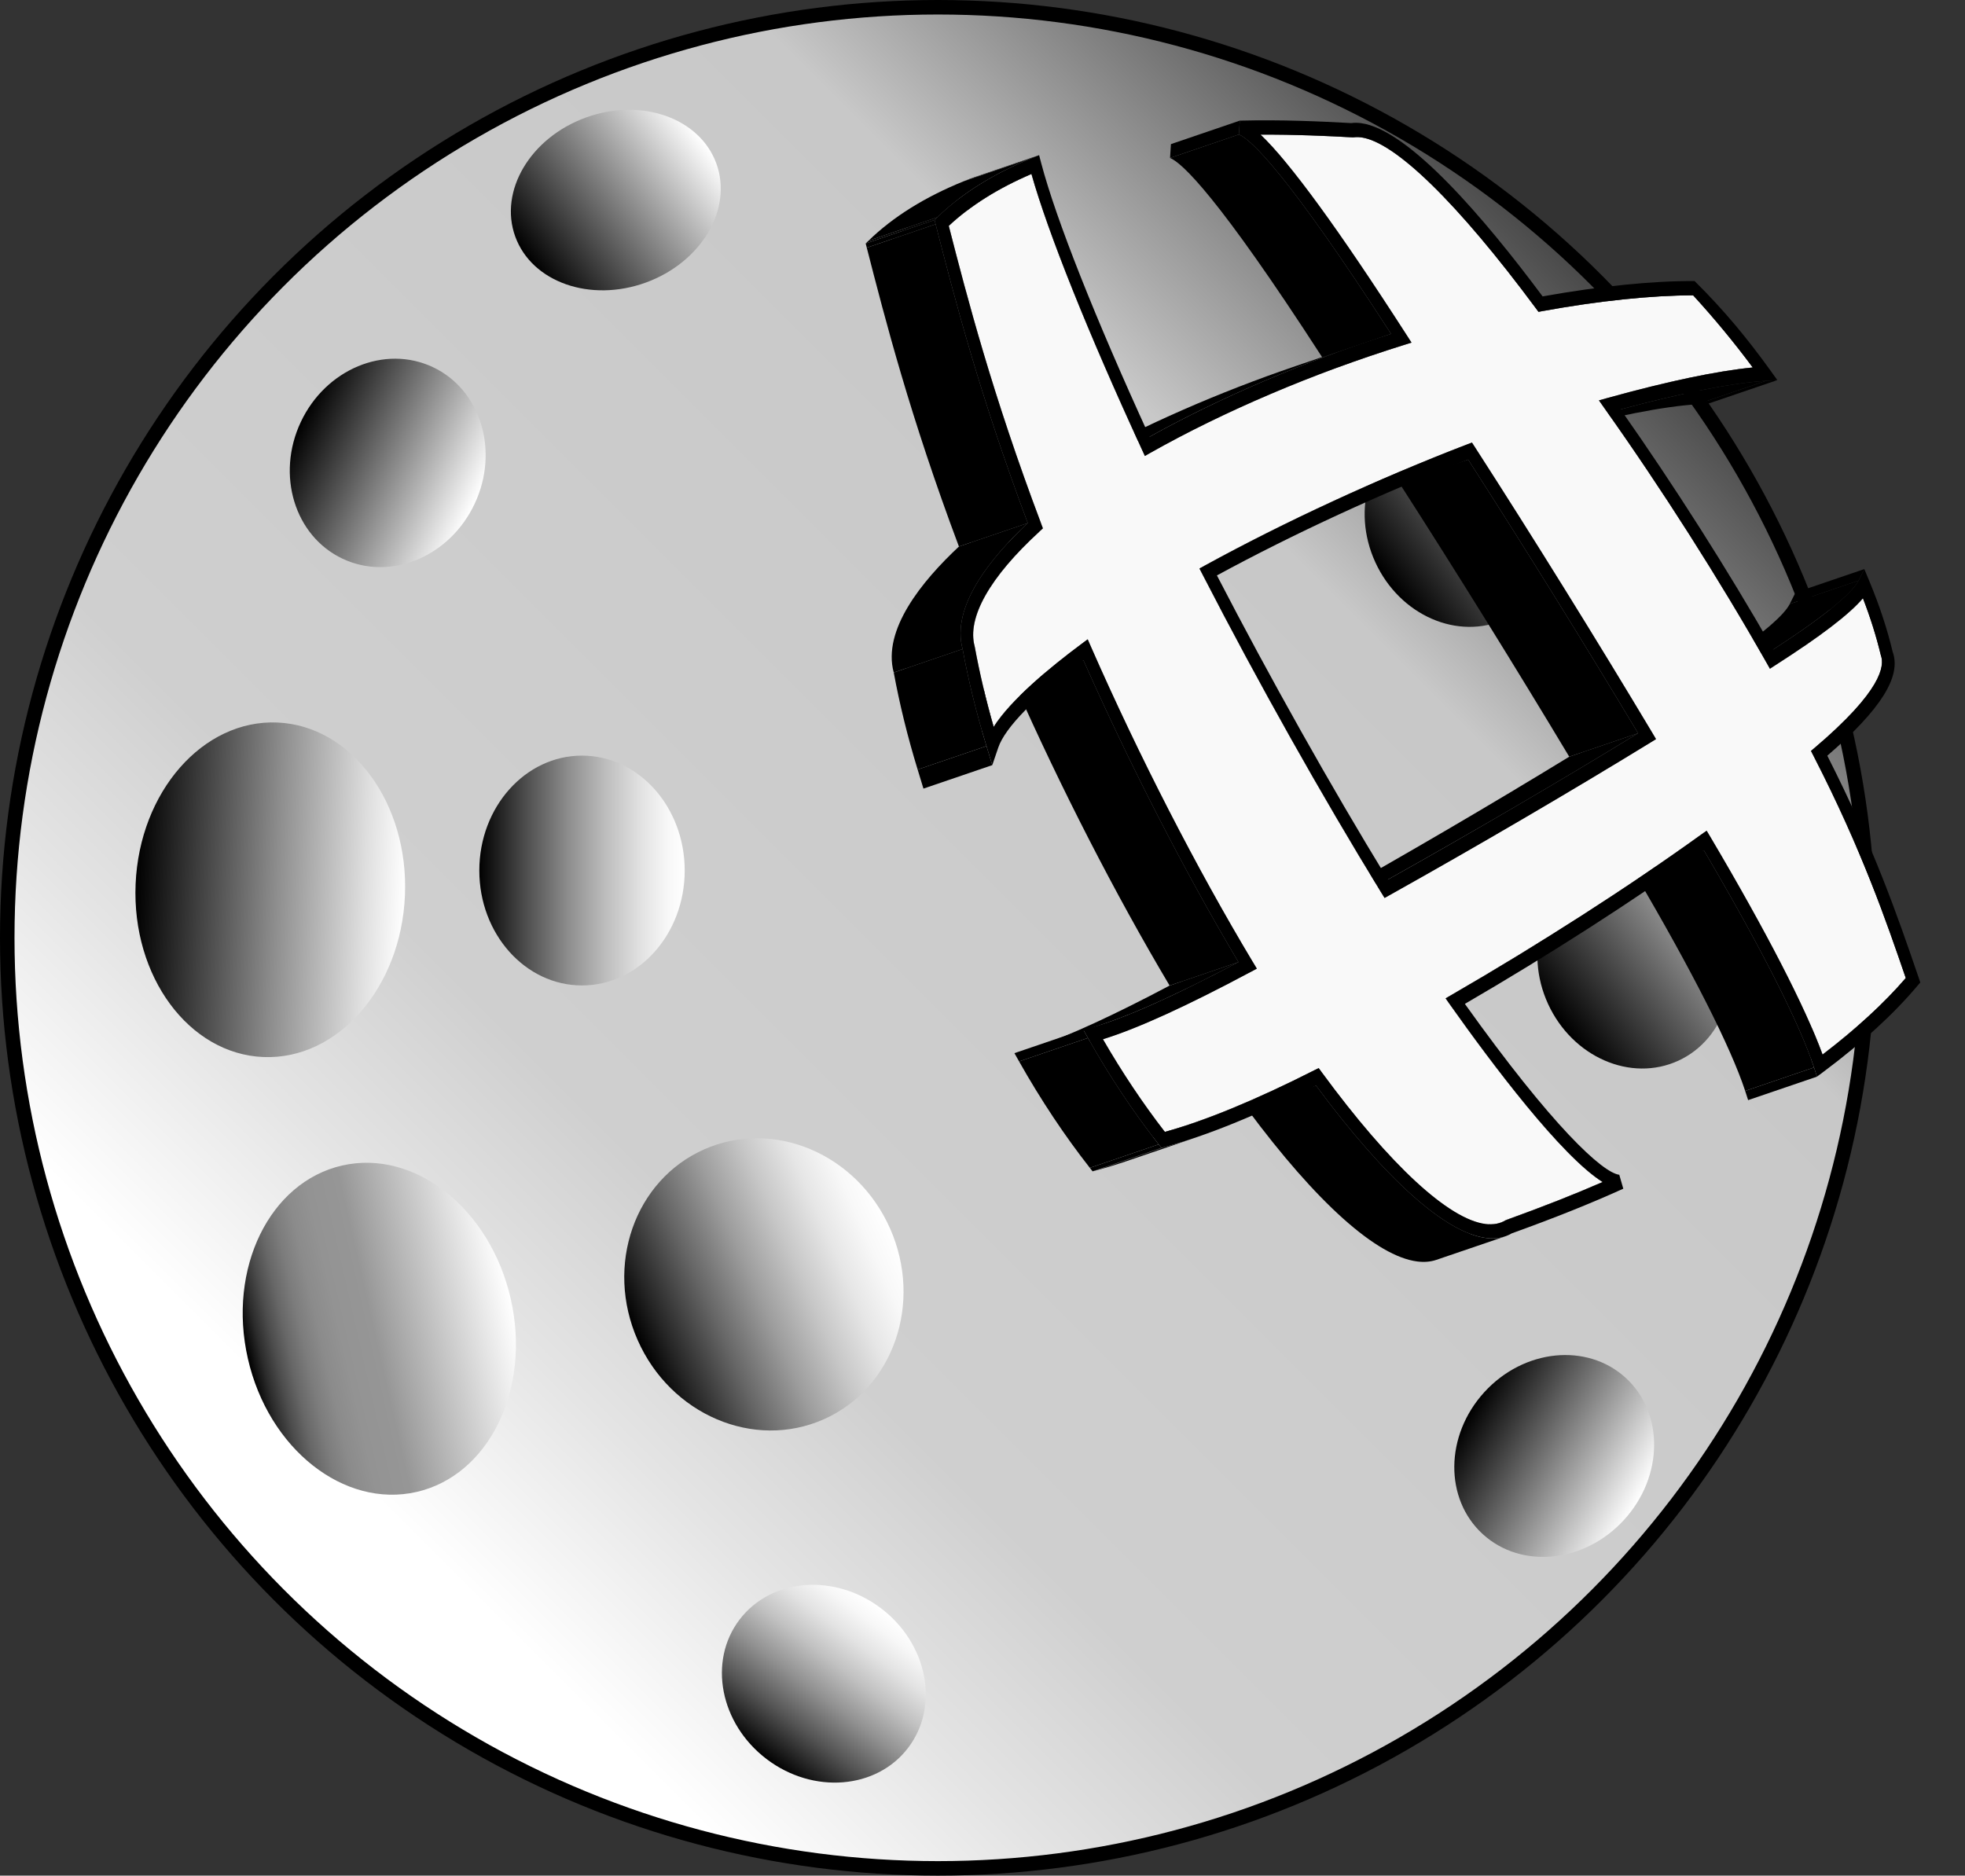 <?xml version="1.0" encoding="utf-8"?>
<!-- Generator: Adobe Illustrator 12.0.0, SVG Export Plug-In . SVG Version: 6.00 Build 51448)  -->
<!DOCTYPE svg PUBLIC "-//W3C//DTD SVG 1.1//EN" "http://www.w3.org/Graphics/SVG/1.1/DTD/svg11.dtd">
<svg  version="1.1" id="Layer_1" xmlns="http://www.w3.org/2000/svg" xmlns:xlink="http://www.w3.org/1999/xlink" width="270.936" height="258.637"
	 viewBox="0 0 270.936 258.637" overflow="visible" enable-background="new 0 0 270.936 258.637" xml:space="preserve">
<rect x="0" y="0" width="270.936" height="258.637" fill="#333333" stroke="none"/>
<linearGradient id="XMLID_116_" gradientUnits="userSpaceOnUse" x1="38.584" y1="220.054" x2="220.054" y2="38.584">
	<stop  offset="0.073" style="stop-color:#FFFFFF"/>
	<stop  offset="0.191" style="stop-color:#E4E4E4"/>
	<stop  offset="0.302" style="stop-color:#CFCFCF"/>
	<stop  offset="0.78" style="stop-color:#C8C8C8"/>
	<stop  offset="1" style="stop-color:#484848"/>
	<stop  offset="1" style="stop-color:#D1D1D1"/>
</linearGradient>
<circle fill="url(#XMLID_116_)" stroke="#000000" stroke-width="2" cx="129.319" cy="129.319" r="128.319"/>
<linearGradient id="XMLID_117_" gradientUnits="userSpaceOnUse" x1="83.704" y1="178.8" x2="121.756" y2="178.8" gradientTransform="matrix(0.915 -0.404 0.404 0.915 -60.875 55.044)">
	<stop  offset="0" style="stop-color:#000000"/>
	<stop  offset="0.098" style="stop-color:#252525"/>
	<stop  offset="0.287" style="stop-color:#666666"/>
	<stop  offset="0.468" style="stop-color:#9D9D9D"/>
	<stop  offset="0.634" style="stop-color:#C7C7C7"/>
	<stop  offset="0.783" style="stop-color:#E6E6E6"/>
	<stop  offset="0.91" style="stop-color:#F8F8F8"/>
	<stop  offset="1" style="stop-color:#FFFFFF"/>
</linearGradient>
<path fill="url(#XMLID_117_)" d="M122.732,169.421c4.541,10.283,0.43,22.061-9.183,26.306c-9.612,4.244-21.086-0.651-25.627-10.935
	c-4.542-10.283-0.43-22.061,9.183-26.305C106.718,154.242,118.191,159.137,122.732,169.421z"/>
<linearGradient id="XMLID_118_" gradientUnits="userSpaceOnUse" x1="33.717" y1="183.225" x2="70.884" y2="183.225" gradientTransform="matrix(0.975 -0.222 0.222 0.975 -39.365 16.18)">
	<stop  offset="0" style="stop-color:#000000"/>
	<stop  offset="0.005" style="stop-color:#040404"/>
	<stop  offset="0.051" style="stop-color:#2B2B2B"/>
	<stop  offset="0.102" style="stop-color:#4C4C4C"/>
	<stop  offset="0.155" style="stop-color:#676767"/>
	<stop  offset="0.214" style="stop-color:#7C7C7C"/>
	<stop  offset="0.279" style="stop-color:#8B8B8B"/>
	<stop  offset="0.356" style="stop-color:#939393"/>
	<stop  offset="0.478" style="stop-color:#969696"/>
	<stop  offset="1" style="stop-color:#FFFFFF"/>
</linearGradient>
<path fill="url(#XMLID_118_)" d="M70.42,179.1c2.83,12.432-2.989,24.356-12.997,26.634c-10.007,2.278-20.414-5.953-23.244-18.384
	c-2.83-12.43,2.989-24.354,12.997-26.632C57.184,158.44,67.591,166.67,70.42,179.1z"/>
<linearGradient id="XMLID_119_" gradientUnits="userSpaceOnUse" x1="84.206" y1="233.405" x2="110.303" y2="233.405" gradientTransform="matrix(0.605 -0.796 0.796 0.605 -131.102 168.455)">
	<stop  offset="0" style="stop-color:#000000"/>
	<stop  offset="0.032" style="stop-color:#0B0B0B"/>
	<stop  offset="0.243" style="stop-color:#545454"/>
	<stop  offset="0.443" style="stop-color:#919191"/>
	<stop  offset="0.624" style="stop-color:#C1C1C1"/>
	<stop  offset="0.783" style="stop-color:#E3E3E3"/>
	<stop  offset="0.913" style="stop-color:#F7F7F7"/>
	<stop  offset="1" style="stop-color:#FFFFFF"/>
</linearGradient>
<path fill="url(#XMLID_119_)" d="M121.485,221.782c6.421,4.877,8.094,13.484,3.736,19.224c-4.359,5.738-13.099,6.436-19.521,1.56
	c-6.422-4.878-8.095-13.483-3.736-19.223C106.323,217.604,115.063,216.905,121.485,221.782z"/>
<linearGradient id="XMLID_120_" gradientUnits="userSpaceOnUse" x1="85.318" y1="59.963" x2="111.417" y2="59.963" gradientTransform="matrix(-0.919 -0.431 0.425 -0.905 118.341 160.555)">
	<stop  offset="0" style="stop-color:#FFFFFF"/>
	<stop  offset="1" style="stop-color:#000000"/>
</linearGradient>
<path fill="url(#XMLID_120_)" d="M41.469,58.201c3.429-7.298,11.577-10.694,18.198-7.585c6.621,3.11,9.208,11.549,5.78,18.848
	c-3.429,7.299-11.575,10.695-18.196,7.586C40.63,73.938,38.042,65.5,41.469,58.201z"/>
<linearGradient id="XMLID_121_" gradientUnits="userSpaceOnUse" x1="31.622" y1="117.489" x2="68.79" y2="117.489" gradientTransform="matrix(0.999 0.042 -0.042 0.999 -7.952 3.197)">
	<stop  offset="0" style="stop-color:#000000"/>
	<stop  offset="0.048" style="stop-color:#0D0D0D"/>
	<stop  offset="0.525" style="stop-color:#8E8E8E"/>
	<stop  offset="0.852" style="stop-color:#DFDFDF"/>
	<stop  offset="1" style="stop-color:#FFFFFF"/>
</linearGradient>
<path fill="url(#XMLID_121_)" d="M55.833,123.476c-0.537,12.738-9.284,22.715-19.539,22.282
	c-10.254-0.432-18.132-11.109-17.596-23.846c0.537-12.736,9.285-22.713,19.54-22.281C48.491,100.063,56.369,110.739,55.833,123.476z
	"/>
<linearGradient id="XMLID_122_" gradientUnits="userSpaceOnUse" x1="173.919" y1="221.172" x2="200.179" y2="221.172" gradientTransform="matrix(-0.868 -0.497 0.497 -0.868 266.812 485.614)">
	<stop  offset="0" style="stop-color:#FFFFFF"/>
	<stop  offset="1" style="stop-color:#000000"/>
</linearGradient>
<path fill="url(#XMLID_122_)" d="M204.654,191.977c5.433-5.957,14.154-6.852,19.479-1.997c5.326,4.855,5.237,13.622-0.195,19.582
	c-5.434,5.958-14.156,6.854-19.481,1.997C199.132,206.703,199.22,197.937,204.654,191.977z"/>
<linearGradient id="XMLID_123_" gradientUnits="userSpaceOnUse" x1="364.303" y1="307.897" x2="390.563" y2="307.897" gradientTransform="matrix(-0.975 0.547 -0.508 -0.676 609.335 29.309)">
	<stop  offset="0" style="stop-color:#FFFFFF"/>
	<stop  offset="1" style="stop-color:#000000"/>
</linearGradient>
<path fill="url(#XMLID_123_)" d="M71.047,32.63c-2.285-6.281,2.067-13.633,9.722-16.418c7.655-2.786,15.713,0.05,18.001,6.332
	c2.285,6.283-2.067,13.634-9.723,16.419C81.392,41.749,73.333,38.913,71.047,32.63z"/>
<linearGradient id="XMLID_124_" gradientUnits="userSpaceOnUse" x1="66.088" y1="120.04" x2="94.407" y2="120.04">
	<stop  offset="0" style="stop-color:#000000"/>
	<stop  offset="0.004" style="stop-color:#020202"/>
	<stop  offset="0.225" style="stop-color:#4D4D4D"/>
	<stop  offset="0.432" style="stop-color:#8D8D8D"/>
	<stop  offset="0.619" style="stop-color:#BEBEBE"/>
	<stop  offset="0.782" style="stop-color:#E1E1E1"/>
	<stop  offset="0.914" style="stop-color:#F7F7F7"/>
	<stop  offset="1" style="stop-color:#FFFFFF"/>
</linearGradient>
<ellipse fill="url(#XMLID_124_)" cx="80.248" cy="120.041" rx="14.159" ry="15.845"/>
<linearGradient id="XMLID_125_" gradientUnits="userSpaceOnUse" x1="262.439" y1="131.421" x2="288.699" y2="131.421" gradientTransform="matrix(0.796 -0.606 0.606 0.796 -97.401 134.373)">
	<stop  offset="0.006" style="stop-color:#000000"/>
	<stop  offset="0.899" style="stop-color:#A2A2A2"/>
	<stop  offset="1" style="stop-color:#FFFFFF"/>
</linearGradient>
<path fill="url(#XMLID_125_)" d="M213.352,66.646c3.365,7.328,0.787,15.707-5.76,18.717c-6.549,3.009-14.586-0.493-17.955-7.819
	c-3.366-7.328-0.788-15.707,5.761-18.717C201.947,55.818,209.984,59.319,213.352,66.646z"/>
<linearGradient id="XMLID_126_" gradientUnits="userSpaceOnUse" x1="244.469" y1="194.292" x2="270.729" y2="194.292" gradientTransform="matrix(0.796 -0.606 0.606 0.796 -97.401 134.373)">
	<stop  offset="0.006" style="stop-color:#000000"/>
	<stop  offset="0.899" style="stop-color:#A2A2A2"/>
	<stop  offset="1" style="stop-color:#FFFFFF"/>
</linearGradient>
<path fill="url(#XMLID_126_)" d="M237.167,127.549c3.365,7.328,0.787,15.707-5.76,18.717c-6.549,3.008-14.586-0.494-17.955-7.82
	c-3.366-7.328-0.788-15.707,5.761-18.717C225.761,116.721,233.798,120.222,237.167,127.549z"/>
<g>
	<g>
		<g enable-background="new    ">
			<g>
				<polygon points="256.263,80.057 246.769,83.293 247.566,81.709 257.059,78.472 				"/>
			</g>
			<g enable-background="new    ">
				<defs>
					<path id="XMLID_14_" enable-background="new    " d="M259.357,90.429l-9.494,3.237c-0.654-2.694-1.476-5.302-2.495-7.938
						l9.494-3.237C257.881,85.127,258.703,87.735,259.357,90.429z"/>
				</defs>
				<clipPath id="XMLID_127_">
					<use xlink:href="#XMLID_14_" />
				</clipPath>
				<g clip-path="url(#XMLID_127_)" enable-background="new    ">
					<path d="M259.357,90.429l-9.494,3.237c-0.654-2.694-1.476-5.302-2.495-7.938l9.494-3.237
						C257.881,85.127,258.703,87.735,259.357,90.429"/>
				</g>
			</g>
			<g>
				<polygon points="245.064,52.412 235.571,55.649 234,55.75 243.494,52.513 				"/>
			</g>
			<g enable-background="new    ">
				<defs>
					<path id="XMLID_16_" enable-background="new    " d="M241.668,50.673l-9.493,3.237c-2.563-3.45-5.323-6.792-8.218-9.948
						l9.493-3.237C236.346,43.881,239.106,47.222,241.668,50.673z"/>
				</defs>
				<clipPath id="XMLID_128_">
					<use xlink:href="#XMLID_16_" />
				</clipPath>
				<g clip-path="url(#XMLID_128_)" enable-background="new    ">
					<path d="M241.668,50.673l-9.493,3.237c-2.563-3.45-5.323-6.792-8.218-9.948l9.493-3.237
						C236.346,43.881,239.106,47.222,241.668,50.673"/>
				</g>
			</g>
			<g enable-background="new    ">
				<defs>
					<path id="XMLID_18_" enable-background="new    " d="M250.266,103.072l-9.493,3.237c9.166-7.789,9.631-11.26,9.09-12.643
						l9.494-3.237C259.897,91.813,259.432,95.284,250.266,103.072z"/>
				</defs>
				<clipPath id="XMLID_129_">
					<use xlink:href="#XMLID_18_" />
				</clipPath>
				<g clip-path="url(#XMLID_129_)" enable-background="new    ">
					<path d="M250.266,103.072l-9.493,3.237c9.166-7.789,9.631-11.26,9.09-12.643l9.494-3.237
						C259.897,91.813,259.432,95.284,250.266,103.072"/>
				</g>
			</g>
			<g enable-background="new    ">
				<defs>
					<path id="XMLID_20_" enable-background="new    " d="M262.771,134.866l-9.494,3.237c-2.689-7.84-6.032-17.599-12.681-30.554
						l9.494-3.237C256.739,117.267,260.081,127.025,262.771,134.866z"/>
				</defs>
				<clipPath id="XMLID_130_">
					<use xlink:href="#XMLID_20_" />
				</clipPath>
				<g clip-path="url(#XMLID_130_)" enable-background="new    ">
					<path d="M262.771,134.866l-9.494,3.237c-2.689-7.84-6.032-17.599-12.681-30.554l9.494-3.237
						C256.739,117.267,260.081,127.025,262.771,134.866"/>
				</g>
			</g>
			<g>
				<polygon points="249.7,103.547 240.207,106.784 240.773,106.309 250.266,103.072 				"/>
			</g>
			<g>
				<polygon points="250.09,104.311 240.596,107.548 240.207,106.784 249.7,103.547 				"/>
			</g>
			<g enable-background="new    ">
				<defs>
					<path id="XMLID_22_" enable-background="new    " d="M247.368,85.729c0.143-0.097,0.381-0.13,0.545-0.186
						c0.579-0.198,1.159-0.396,1.739-0.593c0.82-0.28,1.642-0.56,2.462-0.839c0.373-0.127,0.87-0.297,1.242-0.424
						c0.185-0.063,0.431-0.146,0.614-0.209c0.964-0.329,1.928-0.657,2.892-0.986c-1.856,2.2-5.847,5.251-12.115,9.265
						c-1.015,0.346-2.028,0.691-3.043,1.038c-1.781,0.607-3.562,1.214-5.342,1.821l-1.109,0.378
						C241.522,90.98,245.511,87.929,247.368,85.729z"/>
				</defs>
				<clipPath id="XMLID_131_">
					<use xlink:href="#XMLID_22_" />
				</clipPath>
				<g clip-path="url(#XMLID_131_)" enable-background="new    ">
					<path fill="#858585" d="M244.747,91.757l-9.494,3.237c6.27-4.013,10.259-7.065,12.115-9.265l9.494-3.237
						C255.005,84.691,251.015,87.743,244.747,91.757"/>
				</g>
			</g>
			<g enable-background="new    ">
				<defs>
					<path id="XMLID_24_" enable-background="new    " d="M244.5,89.554l-9.493,3.237c8.529-5.519,11.111-8.206,11.763-9.498
						l9.494-3.237C255.611,81.349,253.03,84.036,244.5,89.554z"/>
				</defs>
				<clipPath id="XMLID_132_">
					<use xlink:href="#XMLID_24_" />
				</clipPath>
				<g clip-path="url(#XMLID_132_)" enable-background="new    ">
					<path d="M244.5,89.554l-9.493,3.237c8.529-5.519,11.111-8.206,11.763-9.498l9.494-3.237
						C255.611,81.349,253.03,84.036,244.5,89.554"/>
				</g>
			</g>
			<g>
				<polygon fill="#878787" points="244.04,92.215 234.546,95.452 235.252,94.994 244.747,91.757 				"/>
			</g>
			<g>
				<polygon points="244.04,92.215 234.546,95.452 234.063,94.596 243.556,91.359 				"/>
			</g>
			<g enable-background="new    ">
				<defs>
					<path id="XMLID_26_" enable-background="new    " d="M243.494,52.513L234,55.75c-4.577,0.28-11.661,1.673-20.043,3.942
						l9.494-3.237C231.833,54.187,238.917,52.793,243.494,52.513z"/>
				</defs>
				<clipPath id="XMLID_133_">
					<use xlink:href="#XMLID_26_" />
				</clipPath>
				<g clip-path="url(#XMLID_133_)" enable-background="new    ">
					<path d="M243.494,52.513L234,55.75c-4.577,0.28-11.661,1.673-20.043,3.942l9.494-3.237
						C231.833,54.187,238.917,52.793,243.494,52.513"/>
				</g>
			</g>
			<g enable-background="new    ">
				<defs>
					<path id="XMLID_28_" enable-background="new    " d="M232.175,53.91c-4.916,0.481-11.77,1.918-19.992,4.197l9.493-3.237
						c8.223-2.279,15.077-3.716,19.992-4.197c-0.761,0.259-1.522,0.519-2.284,0.779c-0.613,0.209-1.227,0.418-1.84,0.627
						c-0.374,0.127-0.872,0.297-1.245,0.425c-0.186,0.063-0.434,0.148-0.62,0.211c-0.604,0.206-1.21,0.413-1.814,0.619
						c-0.174,0.06-0.406,0.139-0.581,0.198C232.952,53.645,232.519,53.835,232.175,53.91z"/>
				</defs>
				<clipPath id="XMLID_134_">
					<use xlink:href="#XMLID_28_" />
				</clipPath>
				<g clip-path="url(#XMLID_134_)" enable-background="new    ">
					<path fill="#858585" d="M241.668,50.673l-9.493,3.237c-4.916,0.481-11.77,1.918-19.992,4.197l9.493-3.237
						C229.899,52.591,236.753,51.154,241.668,50.673"/>
				</g>
			</g>
			<g enable-background="new    ">
				<defs>
					<path id="XMLID_30_" enable-background="new    " d="M243.556,91.359l-9.493,3.237c-6.532-11.522-14.437-23.934-22.255-34.957
						l9.494-3.237C229.12,67.426,237.024,79.836,243.556,91.359z"/>
				</defs>
				<clipPath id="XMLID_135_">
					<use xlink:href="#XMLID_30_" />
				</clipPath>
				<g clip-path="url(#XMLID_135_)" enable-background="new    ">
					<path d="M243.556,91.359l-9.493,3.237c-6.532-11.522-14.437-23.934-22.255-34.957l9.494-3.237
						C229.12,67.426,237.024,79.836,243.556,91.359"/>
				</g>
			</g>
			<g enable-background="new    ">
				<defs>
					<path id="XMLID_32_" enable-background="new    " d="M251.296,145.417l-9.493,3.237c4.636-3.538,8.49-7.082,11.474-10.552
						l9.494-3.237C259.787,138.335,255.932,141.879,251.296,145.417z"/>
				</defs>
				<clipPath id="XMLID_136_">
					<use xlink:href="#XMLID_32_" />
				</clipPath>
				<g clip-path="url(#XMLID_136_)" enable-background="new    ">
					<path d="M251.296,145.417l-9.493,3.237c4.636-3.538,8.49-7.082,11.474-10.552l9.494-3.237
						C259.787,138.335,255.932,141.879,251.296,145.417"/>
				</g>
			</g>
			<g>
				<polygon fill="#808080" points="221.676,54.87 212.183,58.107 210.97,58.448 220.463,55.21 				"/>
			</g>
			<g>
				<polygon points="221.302,56.403 211.808,59.64 210.97,58.448 220.463,55.21 				"/>
			</g>
			<g>
				<polygon points="250.527,148.464 241.033,151.701 240.625,150.432 250.119,147.195 				"/>
			</g>
			<g enable-background="new    ">
				<defs>
					<path id="XMLID_34_" enable-background="new    " d="M233.451,40.725l-9.493,3.237c-5.792,0.006-12.982,0.753-20.823,2.181
						l9.494-3.237C220.469,41.479,227.659,40.731,233.451,40.725z"/>
				</defs>
				<clipPath id="XMLID_137_">
					<use xlink:href="#XMLID_34_" />
				</clipPath>
				<g clip-path="url(#XMLID_137_)" enable-background="new    ">
					<path d="M233.451,40.725l-9.493,3.237c-5.792,0.006-12.982,0.753-20.823,2.181l9.494-3.237
						C220.469,41.479,227.659,40.731,233.451,40.725"/>
				</g>
			</g>
			<g>
				<polygon points="212.628,42.906 203.134,46.143 202.634,46.238 212.127,43.001 				"/>
			</g>
			<g>
				<polygon points="212.127,43.001 202.634,46.238 202.28,45.761 211.774,42.524 				"/>
			</g>
			<g enable-background="new    ">
				<defs>
					<path id="XMLID_36_" enable-background="new    " d="M226.338,118.646c4.865-1.655,4.865-1.655,9.494-3.237
						c7.668,12.965,13.108,23.526,15.464,30.009l-9.493,3.237C239.447,142.172,234.006,131.61,226.338,118.646z"/>
				</defs>
				<clipPath id="XMLID_138_">
					<use xlink:href="#XMLID_36_" />
				</clipPath>
				<g clip-path="url(#XMLID_138_)" enable-background="new    ">
					<path fill="#858585" d="M251.296,145.417l-9.493,3.237c-2.356-6.482-7.797-17.044-15.465-30.009l9.494-3.237
						C243.5,128.374,248.941,138.935,251.296,145.417"/>
				</g>
			</g>
			<g>
				<polygon fill="#848484" points="235.833,115.409 226.338,118.646 225.825,117.786 235.319,114.549 				"/>
			</g>
			<g>
				<polygon points="234.61,115.051 225.117,118.288 225.825,117.786 235.319,114.549 				"/>
			</g>
			<g enable-background="new    ">
				<defs>
					<path id="XMLID_38_" enable-background="new    " d="M250.119,147.195l-9.493,3.237c-1.979-6.03-7.359-16.643-15.186-29.937
						l9.494-3.237C242.76,130.552,248.14,141.165,250.119,147.195z"/>
				</defs>
				<clipPath id="XMLID_139_">
					<use xlink:href="#XMLID_38_" />
				</clipPath>
				<g clip-path="url(#XMLID_139_)" enable-background="new    ">
					<path d="M250.119,147.195l-9.493,3.237c-1.979-6.03-7.359-16.643-15.186-29.937l9.494-3.237
						C242.76,130.552,248.14,141.165,250.119,147.195"/>
				</g>
			</g>
			<g>
				<polygon fill="#848484" points="228.336,101.92 218.843,105.157 218.306,104.25 227.799,101.013 				"/>
			</g>
			<g>
				<polygon fill="#868686" points="227.567,102.396 218.074,105.633 218.843,105.157 228.336,101.92 				"/>
			</g>
			<g enable-background="new    ">
				<defs>
					<path id="XMLID_40_" enable-background="new    " d="M227.799,101.013l-9.493,3.237c-7.574-12.661-16.243-26.642-24.426-39.344
						l9.493-3.237C211.556,74.372,220.226,88.353,227.799,101.013z"/>
				</defs>
				<clipPath id="XMLID_140_">
					<use xlink:href="#XMLID_40_" />
				</clipPath>
				<g clip-path="url(#XMLID_140_)" enable-background="new    ">
					<path fill="#858585" d="M227.799,101.013l-9.493,3.237c-7.574-12.661-16.243-26.642-24.426-39.344l9.493-3.237
						C211.556,74.372,220.226,88.353,227.799,101.013"/>
				</g>
			</g>
			<g>
				<polygon fill="#838383" points="203.374,61.669 193.88,64.906 193.465,64.263 202.958,61.026 				"/>
			</g>
			<g>
				<polygon points="202.347,61.257 192.854,64.495 193.465,64.263 202.958,61.026 				"/>
			</g>
			<g enable-background="new    ">
				<defs>
					<path id="XMLID_42_" enable-background="new    " d="M225.861,101.109l-9.493,3.237c-7.308-12.193-15.58-25.52-23.431-37.735
						l9.493-3.237C210.281,75.59,218.554,88.917,225.861,101.109z"/>
				</defs>
				<clipPath id="XMLID_141_">
					<use xlink:href="#XMLID_42_" />
				</clipPath>
				<g clip-path="url(#XMLID_141_)" enable-background="new    ">
					<path d="M225.861,101.109l-9.493,3.237c-7.308-12.193-15.58-25.52-23.431-37.735l9.493-3.237
						C210.281,75.59,218.554,88.917,225.861,101.109"/>
				</g>
			</g>
			<g enable-background="new    ">
				<defs>
					<path id="XMLID_44_" enable-background="new    " d="M211.774,42.524l-9.494,3.237c-10.775-14.542-19.445-22.995-24.127-23.587
						c-0.359-0.045-0.695-0.044-1.007,0.003l9.493-3.237c0.312-0.048,0.648-0.049,1.008-0.003
						C192.329,19.529,200.998,27.982,211.774,42.524z"/>
				</defs>
				<clipPath id="XMLID_142_">
					<use xlink:href="#XMLID_44_" />
				</clipPath>
				<g clip-path="url(#XMLID_142_)" enable-background="new    ">
					<path d="M211.774,42.524l-9.494,3.237c-10.775-14.542-19.445-22.995-24.127-23.587c-0.359-0.045-0.695-0.044-1.007,0.003
						l9.493-3.237c0.312-0.048,0.648-0.049,1.008-0.003C192.329,19.529,200.998,27.982,211.774,42.524"/>
				</g>
			</g>
			<g>
				<polygon fill="#838383" points="194.624,47.246 185.129,50.483 184.399,49.349 193.893,46.112 				"/>
			</g>
			<g>
				<polygon points="194.624,47.246 185.129,50.482 184.025,50.828 193.519,47.591 				"/>
			</g>
			<g enable-background="new    ">
				<defs>
					<path id="XMLID_46_" enable-background="new    " d="M179.218,52.396c3.165-1.079,6.329-2.158,9.494-3.237
						c1.599-0.545,3.202-1.069,4.807-1.568l-9.494,3.237C182.421,51.328,180.818,51.851,179.218,52.396z"/>
				</defs>
				<clipPath id="XMLID_143_">
					<use xlink:href="#XMLID_46_" />
				</clipPath>
				<g clip-path="url(#XMLID_143_)" enable-background="new    ">
					<path d="M193.519,47.591l-9.494,3.237c-1.604,0.5-3.207,1.023-4.807,1.568l9.494-3.237
						C190.311,48.614,191.915,48.09,193.519,47.591"/>
				</g>
			</g>
			<g enable-background="new    ">
				<defs>
					<path id="XMLID_48_" enable-background="new    " d="M186.639,18.94l-9.493,3.237c-3.626-0.194-8.061-0.403-12.836-0.375
						l9.493-3.237C178.579,18.537,183.014,18.746,186.639,18.94z"/>
				</defs>
				<clipPath id="XMLID_144_">
					<use xlink:href="#XMLID_48_" />
				</clipPath>
				<g clip-path="url(#XMLID_144_)" enable-background="new    ">
					<path d="M186.639,18.94l-9.493,3.237c-3.626-0.194-8.061-0.403-12.836-0.375l9.493-3.237
						C178.579,18.537,183.014,18.746,186.639,18.94"/>
				</g>
			</g>
			<g enable-background="new    ">
				<defs>
					<path id="XMLID_50_" enable-background="new    " d="M164.31,21.801c3.165-1.078,6.329-2.157,9.493-3.237
						c4.039,3.838,10.771,13.07,20.09,27.548c-2.795,0.953-5.591,1.904-8.385,2.859l-1.109,0.378
						C175.081,34.871,168.349,25.639,164.31,21.801z"/>
				</defs>
				<clipPath id="XMLID_145_">
					<use xlink:href="#XMLID_50_" />
				</clipPath>
				<g clip-path="url(#XMLID_145_)" enable-background="new    ">
					<path fill="#858585" d="M193.893,46.112l-9.494,3.237c-9.318-14.478-16.05-23.71-20.089-27.548l9.493-3.237
						C177.842,22.402,184.575,31.634,193.893,46.112"/>
				</g>
			</g>
			<g enable-background="new    ">
				<defs>
					<path id="XMLID_52_" enable-background="new    " d="M191.802,46.035l-9.494,3.237c-14.417-22.299-19.329-26.805-20.98-27.491
						l9.494-3.237C172.473,19.23,177.385,23.736,191.802,46.035z"/>
				</defs>
				<clipPath id="XMLID_146_">
					<use xlink:href="#XMLID_52_" />
				</clipPath>
				<g clip-path="url(#XMLID_146_)" enable-background="new    ">
					<path d="M191.802,46.035l-9.494,3.237c-14.417-22.299-19.329-26.805-20.98-27.491l9.494-3.237
						C172.473,19.23,177.385,23.736,191.802,46.035"/>
				</g>
			</g>
			<g>
				<polygon points="170.822,18.544 161.328,21.781 161.45,19.873 170.943,16.635 				"/>
			</g>
			<g enable-background="new    ">
				<defs>
					<path id="XMLID_54_" enable-background="new    " d="M200.196,137.161l-9.494,3.237c12.124-7.008,24.35-14.859,34.415-22.11
						l9.493-3.237C224.545,122.302,212.32,130.153,200.196,137.161z"/>
				</defs>
				<clipPath id="XMLID_147_">
					<use xlink:href="#XMLID_54_" />
				</clipPath>
				<g clip-path="url(#XMLID_147_)" enable-background="new    ">
					<path d="M200.196,137.161l-9.494,3.237c12.124-7.008,24.35-14.859,34.415-22.11l9.493-3.237
						C224.545,122.302,212.32,130.153,200.196,137.161"/>
				</g>
			</g>
			<g enable-background="new    ">
				<defs>
					<path id="XMLID_56_" enable-background="new    " d="M220.969,162.995l-9.494,3.236c-5.74-3.616-15.283-16.341-20.976-24.376
						l9.494-3.237C205.686,146.653,215.229,159.377,220.969,162.995z"/>
				</defs>
				<clipPath id="XMLID_148_">
					<use xlink:href="#XMLID_56_" />
				</clipPath>
				<g clip-path="url(#XMLID_148_)" enable-background="new    ">
					<path d="M220.969,162.995l-9.494,3.236c-5.74-3.616-15.283-16.341-20.976-24.376l9.494-3.237
						C205.686,146.653,215.229,159.377,220.969,162.995"/>
				</g>
			</g>
			<g>
				<polygon points="199.994,138.618 190.5,141.854 189.831,140.905 199.324,137.668 				"/>
			</g>
			<g>
				<polygon points="199.324,137.668 189.831,140.905 190.702,140.398 200.196,137.161 				"/>
			</g>
			<g enable-background="new    ">
				<defs>
					<path id="XMLID_58_" enable-background="new    " d="M207.589,168.268l-9.494,3.237c5.259-1.91,9.44-3.553,13.38-5.274
						l9.494-3.236C217.029,164.715,212.848,166.358,207.589,168.268z"/>
				</defs>
				<clipPath id="XMLID_149_">
					<use xlink:href="#XMLID_58_" />
				</clipPath>
				<g clip-path="url(#XMLID_149_)" enable-background="new    ">
					<path d="M207.589,168.268l-9.494,3.237c5.259-1.91,9.44-3.553,13.38-5.274l9.494-3.236
						C217.029,164.715,212.848,166.358,207.589,168.268"/>
				</g>
			</g>
			<g enable-background="new    ">
				<defs>
					<path id="XMLID_60_" enable-background="new    " d="M195.154,119.257c7.958-4.596,15.81-9.262,22.92-13.625l9.493-3.237
						c-7.381,4.528-15.562,9.384-23.829,14.149c-1.173,0.441-2.345,0.882-3.518,1.323c1.173-0.441,2.345-0.882,3.518-1.323
						c-4.061,2.34-8.142,4.658-12.159,6.905l-9.494,3.237C186.403,124.273,190.794,121.776,195.154,119.257
						c0.788-0.206,1.575-0.412,2.362-0.617C196.729,118.846,195.942,119.052,195.154,119.257z M200.334,117.793l-0.187,0.062
						l-0.192,0.063l-0.198,0.065l-0.203,0.067l-0.207,0.068l-0.21,0.069l-0.211,0.07l-0.213,0.07l-0.213,0.07l-0.212,0.07
						l-0.209,0.069l-0.207,0.068l-0.203,0.067l-0.198,0.065l-0.193,0.063l-0.186,0.062l0.186-0.062l0.193-0.063l0.198-0.065
						l0.203-0.067l0.207-0.068l0.209-0.069l0.212-0.07l0.213-0.07l0.213-0.07l0.211-0.07l0.21-0.069l0.207-0.068l0.203-0.067
						l0.198-0.065l0.192-0.063L200.334,117.793"/>
				</defs>
				<clipPath id="XMLID_150_">
					<use xlink:href="#XMLID_60_" />
				</clipPath>
				<g clip-path="url(#XMLID_150_)" enable-background="new    ">
					<path fill="#858585" d="M191.579,123.451l-9.494,3.237c12.2-6.822,24.983-14.302,35.989-21.055l9.493-3.237
						C216.562,109.148,203.779,116.628,191.579,123.451"/>
				</g>
			</g>
			<g enable-background="new    ">
				<defs>
					<path id="XMLID_62_" enable-background="new    " d="M191.359,121.288l-9.493,3.237c11.704-6.553,23.892-13.682,34.502-20.179
						l9.493-3.237C215.25,107.606,203.064,114.735,191.359,121.288z"/>
				</defs>
				<clipPath id="XMLID_151_">
					<use xlink:href="#XMLID_62_" />
				</clipPath>
				<g clip-path="url(#XMLID_151_)" enable-background="new    ">
					<path d="M191.359,121.288l-9.493,3.237c11.704-6.553,23.892-13.682,34.502-20.179l9.493-3.237
						C215.25,107.606,203.064,114.735,191.359,121.288"/>
				</g>
			</g>
			<g enable-background="new    ">
				<defs>
					<path id="XMLID_64_" enable-background="new    " d="M206.856,168.615c-3.165,1.079-6.329,2.158-9.494,3.237
						c0.258-0.088,0.502-0.203,0.733-0.347l9.494-3.237C207.358,168.412,207.113,168.527,206.856,168.615z"/>
				</defs>
				<clipPath id="XMLID_152_">
					<use xlink:href="#XMLID_64_" />
				</clipPath>
				<g clip-path="url(#XMLID_152_)" enable-background="new    ">
					<path d="M206.856,168.615l-9.494,3.237c0.258-0.088,0.502-0.203,0.733-0.347l9.494-3.237
						C207.358,168.412,207.113,168.527,206.856,168.615"/>
				</g>
			</g>
			<g>
				<polygon fill="#868686" points="190.912,123.825 181.417,127.062 182.084,126.688 191.579,123.451 				"/>
			</g>
			<g>
				<polygon points="190.912,123.825 181.417,127.062 180.949,126.305 190.443,123.068 				"/>
			</g>
			<g enable-background="new    ">
				<defs>
					<path id="XMLID_66_" enable-background="new    " d="M166.153,77.97l-9.493,3.237c10.974-6.015,23.828-11.951,36.194-16.713
						l9.493-3.237C189.981,66.019,177.127,71.956,166.153,77.97z"/>
				</defs>
				<clipPath id="XMLID_153_">
					<use xlink:href="#XMLID_66_" />
				</clipPath>
				<g clip-path="url(#XMLID_153_)" enable-background="new    ">
					<path d="M166.153,77.97l-9.493,3.237c10.974-6.015,23.828-11.951,36.194-16.713l9.493-3.237
						C189.981,66.019,177.127,71.956,166.153,77.97"/>
				</g>
			</g>
			<g enable-background="new    ">
				<defs>
					<path id="XMLID_68_" enable-background="new    " d="M190.443,123.068l-9.494,3.237c-8.206-13.376-16.946-28.919-24.591-43.768
						l9.494-3.237C173.497,94.149,182.236,109.692,190.443,123.068z"/>
				</defs>
				<clipPath id="XMLID_154_">
					<use xlink:href="#XMLID_68_" />
				</clipPath>
				<g clip-path="url(#XMLID_154_)" enable-background="new    ">
					<path d="M190.443,123.068l-9.494,3.237c-8.206-13.376-16.946-28.919-24.591-43.768l9.494-3.237
						C173.497,94.149,182.236,109.692,190.443,123.068"/>
				</g>
			</g>
			<g>
				<polygon points="165.852,79.3 156.358,82.537 155.89,81.631 165.384,78.394 				"/>
			</g>
			<g>
				<polygon points="165.384,78.394 155.89,81.631 156.66,81.208 166.153,77.97 				"/>
			</g>
			<g enable-background="new    ">
				<defs>
					<path id="XMLID_70_" enable-background="new    " d="M178.591,50.498c3.164-1.079,6.328-2.158,9.493-3.237
						c-10.529,3.59-20.851,8.111-29.574,12.965l-9.494,3.237C157.741,58.609,168.062,54.087,178.591,50.498z"/>
				</defs>
				<clipPath id="XMLID_155_">
					<use xlink:href="#XMLID_70_" />
				</clipPath>
				<g clip-path="url(#XMLID_155_)" enable-background="new    ">
					<path d="M158.51,60.226l-9.494,3.237c8.725-4.854,19.046-9.375,29.575-12.965l9.493-3.237
						C177.556,50.851,167.234,55.372,158.51,60.226"/>
				</g>
			</g>
			<g enable-background="new    ">
				<defs>
					<path id="XMLID_72_" enable-background="new    " d="M179.217,52.397l9.493-3.237c-10.75,3.666-21.276,8.31-30.078,13.281
						l-9.494,3.237C157.941,60.707,168.466,56.062,179.217,52.397z"/>
				</defs>
				<clipPath id="XMLID_156_">
					<use xlink:href="#XMLID_72_" />
				</clipPath>
				<g clip-path="url(#XMLID_156_)" enable-background="new    ">
					<path fill="#858585" d="M158.632,62.44l-9.494,3.237c8.803-4.97,19.328-9.615,30.079-13.28l9.493-3.237
						C177.96,52.825,167.434,57.47,158.632,62.44"/>
				</g>
			</g>
			<g>
				<polygon fill="#868686" points="157.863,62.881 148.37,66.118 149.138,65.677 158.632,62.44 				"/>
			</g>
			<g>
				<polygon points="157.863,62.881 148.37,66.118 147.933,65.171 157.427,61.935 				"/>
			</g>
			<g enable-background="new    ">
				<defs>
					<path id="XMLID_74_" enable-background="new    " d="M157.427,61.935l-9.494,3.237c-7.411-16.071-12.901-29.779-15.211-37.944
						l9.494-3.237C144.526,32.155,150.016,45.864,157.427,61.935z"/>
				</defs>
				<clipPath id="XMLID_157_">
					<use xlink:href="#XMLID_74_" />
				</clipPath>
				<g clip-path="url(#XMLID_157_)" enable-background="new    ">
					<path d="M157.427,61.935l-9.494,3.237c-7.411-16.071-12.901-29.779-15.211-37.944l9.494-3.237
						C144.526,32.155,150.016,45.864,157.427,61.935"/>
				</g>
			</g>
			<g>
				<polygon fill="#838383" points="182.282,147.901 172.788,151.138 172.333,150.516 181.828,147.279 				"/>
			</g>
			<g>
				<polygon points="181.223,147.582 171.729,150.818 172.333,150.516 181.827,147.279 				"/>
			</g>
			<g>
				<polygon fill="#858585" points="150.451,89.238 140.957,92.475 140.484,91.391 149.978,88.154 				"/>
			</g>
			<g>
				<polygon points="149.16,88.766 139.666,92.002 140.484,91.391 149.978,88.154 				"/>
			</g>
			<g enable-background="new    ">
				<defs>
					<path id="XMLID_76_" enable-background="new    " d="M140.957,92.475c3.166-1.076,6.33-2.155,9.494-3.237
						c6.605,15.035,14.519,30.448,22.277,43.387l-9.494,3.237C155.475,122.922,147.562,107.51,140.957,92.475z"/>
				</defs>
				<clipPath id="XMLID_158_">
					<use xlink:href="#XMLID_76_" />
				</clipPath>
				<g clip-path="url(#XMLID_158_)" enable-background="new    ">
					<path fill="#858585" d="M172.728,132.625l-9.494,3.237c-7.759-12.94-15.672-28.353-22.277-43.388l9.494-3.237
						C157.056,104.273,164.969,119.686,172.728,132.625"/>
				</g>
			</g>
			<g enable-background="new    ">
				<defs>
					<path id="XMLID_78_" enable-background="new    " d="M170.759,132.668l-9.494,3.237c-7.441-12.511-14.985-27.201-21.368-41.616
						l9.494-3.237C155.773,105.468,163.317,120.157,170.759,132.668z"/>
				</defs>
				<clipPath id="XMLID_159_">
					<use xlink:href="#XMLID_78_" />
				</clipPath>
				<g clip-path="url(#XMLID_159_)" enable-background="new    ">
					<path d="M170.759,132.668l-9.494,3.237c-7.441-12.511-14.985-27.201-21.368-41.616l9.494-3.237
						C155.773,105.468,163.317,120.157,170.759,132.668"/>
				</g>
			</g>
			<g enable-background="new    ">
				<defs>
					<path id="XMLID_80_" enable-background="new    " d="M195.333,172.018c-5.042-0.638-13.134-8.062-22.545-20.88l9.494-3.237
						c9.411,12.819,17.503,20.242,22.544,20.88c0.015,0.002,0.029,0.004,0.043,0.006c-0.17,0.058-0.34,0.116-0.511,0.174
						c0.171-0.058,0.341-0.116,0.511-0.174c0.719,0.086,1.376,0.032,2.011-0.185l-9.494,3.237c-0.634,0.217-1.291,0.27-2.01,0.185
						c0.175-0.06,0.35-0.119,0.523-0.179c-0.174,0.06-0.349,0.119-0.523,0.179C195.362,172.022,195.347,172.02,195.333,172.018z
						 M204.354,168.962l-0.485,0.165l-0.503,0.172l-0.518,0.176l-0.53,0.182l-0.54,0.184l-0.547,0.187l-0.553,0.188l-0.555,0.189
						l-0.555,0.188l-0.552,0.188l-0.548,0.187l-0.54,0.185l-0.529,0.181l-0.518,0.177l-0.503,0.171l-0.485,0.165l0.485-0.165
						l0.503-0.171l0.518-0.177l0.529-0.181l0.54-0.185l0.548-0.187l0.552-0.188l0.555-0.188l0.555-0.189l0.553-0.188l0.547-0.187
						l0.54-0.184l0.53-0.182l0.518-0.176l0.503-0.172L204.354,168.962"/>
				</defs>
				<clipPath id="XMLID_160_">
					<use xlink:href="#XMLID_80_" />
				</clipPath>
				<g clip-path="url(#XMLID_160_)" enable-background="new    ">
					<path fill="#858585" d="M206.879,168.602l-9.494,3.237c-0.646,0.221-1.317,0.271-2.053,0.179
						c-5.042-0.638-13.134-8.062-22.545-20.88l9.494-3.237c9.411,12.819,17.503,20.242,22.544,20.88
						C205.561,168.875,206.232,168.823,206.879,168.602"/>
				</g>
			</g>
			<g enable-background="new    ">
				<defs>
					<path id="XMLID_82_" enable-background="new    " d="M164.267,154.95c-0.285,0.097-0.665,0.227-0.949,0.324
						c-1.266,0.432-2.532,0.863-3.798,1.295c-1.582,0.54-3.164,1.079-4.747,1.619c4.879-1.664,10.651-4.167,16.956-7.369
						l9.494-3.237C174.917,150.784,169.145,153.287,164.267,154.95z"/>
				</defs>
				<clipPath id="XMLID_161_">
					<use xlink:href="#XMLID_82_" />
				</clipPath>
				<g clip-path="url(#XMLID_161_)" enable-background="new    ">
					<path d="M164.267,154.95l-9.494,3.237c4.879-1.664,10.651-4.167,16.956-7.369l9.494-3.237
						C174.917,150.784,169.145,153.287,164.267,154.95"/>
				</g>
			</g>
			<g enable-background="new    ">
				<defs>
					<path id="XMLID_84_" enable-background="new    " d="M162.962,137.257c0.322-0.14,0.775-0.264,1.108-0.377
						c0.353-0.121,0.822-0.281,1.175-0.401c0.182-0.062,0.424-0.145,0.605-0.207c0.619-0.211,1.238-0.422,1.856-0.633
						c1.02-0.348,2.039-0.695,3.059-1.042c0.563-0.192,1.127-0.385,1.689-0.577c-8.092,4.329-14.512,7.304-19.131,8.879
						l-9.494,3.237C148.451,144.562,154.871,141.586,162.962,137.257z"/>
				</defs>
				<clipPath id="XMLID_162_">
					<use xlink:href="#XMLID_84_" />
				</clipPath>
				<g clip-path="url(#XMLID_162_)" enable-background="new    ">
					<path fill="#858585" d="M153.325,142.9l-9.493,3.237c4.619-1.575,11.039-4.551,19.131-8.879l9.493-3.237
						C164.365,138.349,157.945,141.325,153.325,142.9"/>
				</g>
			</g>
			<g enable-background="new    ">
				<defs>
					<path id="XMLID_86_" enable-background="new    " d="M137.004,100.232l-9.494,3.237c2.381-3.746,7.729-8.178,12.155-11.466
						l9.494-3.237C144.733,92.054,139.385,96.486,137.004,100.232z"/>
				</defs>
				<clipPath id="XMLID_163_">
					<use xlink:href="#XMLID_86_" />
				</clipPath>
				<g clip-path="url(#XMLID_163_)" enable-background="new    ">
					<path d="M137.004,100.232l-9.494,3.237c2.381-3.746,7.729-8.178,12.155-11.466l9.494-3.237
						C144.733,92.054,139.385,96.486,137.004,100.232"/>
				</g>
			</g>
			<g>
				<path fill="#F9F9F9" d="M250.09,104.311c6.648,12.956,9.99,22.714,12.681,30.555c-2.984,3.469-6.839,7.014-11.475,10.552
					c-2.355-6.482-7.796-17.044-15.464-30.009l-0.514-0.859l-0.709,0.501c-10.064,7.251-22.29,15.102-34.414,22.11l-0.872,0.507
					l0.67,0.95c5.692,8.035,15.235,20.76,20.976,24.377c-3.94,1.721-8.121,3.363-13.239,5.212c-0.916,0.543-1.843,0.709-2.904,0.574
					c-5.041-0.638-13.133-8.061-22.544-20.88l-0.454-0.622l-0.604,0.303c-7.96,4.042-15.07,6.972-20.605,8.502
					c-3.02-3.899-5.885-8.188-8.541-12.778c4.682-1.436,11.531-4.551,20.379-9.285l0.84-0.45l-0.567-0.946
					c-7.759-12.939-15.672-28.352-22.277-43.387l-0.473-1.083l-0.818,0.611c-4.427,3.288-9.774,7.72-12.155,11.466
					c-1.064-3.719-1.938-7.412-2.595-11.003c-1.121-4.034,2.059-9.659,8.93-15.946l0.465-0.427l-0.259-0.677
					c-6.73-17.833-10.203-31.197-12.727-41.03c2.993-2.801,6.824-5.205,11.397-7.159c2.31,8.165,7.8,21.874,15.211,37.944
					l0.436,0.946l0.77-0.44c10.111-5.71,22.498-10.99,34.887-14.85l1.104-0.345l-0.73-1.134
					c-9.318-14.478-16.051-23.71-20.09-27.548c4.775-0.027,9.211,0.182,12.68,0.383c0.468-0.055,0.805-0.056,1.164-0.01
					c4.682,0.592,13.351,9.045,24.127,23.587l0.354,0.477l0.501-0.095c7.841-1.427,15.03-2.175,20.823-2.181
					c2.895,3.156,5.654,6.497,8.217,9.948c-4.915,0.481-11.77,1.918-19.992,4.197l-1.213,0.34l0.839,1.192
					c7.817,11.023,15.722,23.434,22.254,34.957l0.483,0.856l0.707-0.458c6.269-4.014,10.259-7.065,12.115-9.265
					c1.02,2.636,1.841,5.244,2.442,7.781c0.593,1.54,0.128,5.011-9.038,12.799l-0.566,0.476L250.09,104.311z M227.567,102.396
					l0.77-0.476l-0.537-0.907c-7.573-12.66-16.243-26.641-24.426-39.344l-0.415-0.644l-0.611,0.231
					c-12.366,4.762-25.22,10.698-36.194,16.713l-0.769,0.424l0.468,0.906c7.645,14.849,16.384,30.392,24.59,43.768l0.47,0.756
					l0.667-0.374C203.779,116.628,216.562,109.148,227.567,102.396"/>
			</g>
			<g>
				<path d="M227.8,101.013l0.536,0.906l-0.77,0.477c-11.005,6.752-23.788,14.232-35.988,21.055l-0.667,0.374l-0.469-0.756
					c-8.207-13.376-16.946-28.919-24.591-43.768l-0.468-0.906l0.769-0.424c10.975-6.015,23.828-11.951,36.194-16.713l0.611-0.231
					l0.415,0.644C211.556,74.372,220.226,88.353,227.8,101.013z M191.359,121.288c11.705-6.553,23.892-13.682,34.502-20.179
					c-7.307-12.193-15.58-25.52-23.431-37.735c-11.833,4.582-24.074,10.23-34.639,15.974
					C175.162,93.584,183.488,108.409,191.359,121.288"/>
			</g>
			<g>
				<polygon points="142.376,21.756 132.882,24.994 133.784,24.631 143.278,21.394 				"/>
			</g>
			<g enable-background="new    ">
				<defs>
					<path id="XMLID_88_" enable-background="new    " d="M207.536,170.492c-3.165,1.079-6.329,2.157-9.494,3.236
						c-0.794,0.271-1.67,0.344-2.625,0.223c-5.589-0.708-13.83-8.041-23.452-21.017l9.494-3.237
						c9.621,12.976,17.862,20.31,23.452,21.017C205.865,170.834,206.742,170.762,207.536,170.492z"/>
				</defs>
				<clipPath id="XMLID_164_">
					<use xlink:href="#XMLID_88_" />
				</clipPath>
				<g clip-path="url(#XMLID_164_)" enable-background="new    ">
					<path d="M207.536,170.492l-9.494,3.236c-0.793,0.271-1.67,0.344-2.625,0.223c-5.589-0.708-13.83-8.041-23.452-21.017
						l9.494-3.237c9.621,12.976,17.862,20.31,23.452,21.017C205.865,170.834,206.742,170.762,207.536,170.492"/>
				</g>
			</g>
			<g>
				<polygon fill="#848484" points="173.295,133.571 163.802,136.808 163.234,135.862 172.728,132.625 				"/>
			</g>
			<g>
				<polygon fill="#868686" points="172.456,134.021 162.962,137.257 163.802,136.808 173.295,133.571 				"/>
			</g>
			<g enable-background="new    ">
				<defs>
					<path id="XMLID_90_" enable-background="new    " d="M132.722,27.227c0.161-0.062,0.381-0.13,0.545-0.186
						c0.986-0.336,1.973-0.672,2.959-1.009c1.997-0.681,3.993-1.361,5.99-2.042c-4.573,1.954-8.404,4.358-11.397,7.159l-9.494,3.237
						C124.318,31.586,128.15,29.181,132.722,27.227z"/>
				</defs>
				<clipPath id="XMLID_165_">
					<use xlink:href="#XMLID_90_" />
				</clipPath>
				<g clip-path="url(#XMLID_165_)" enable-background="new    ">
					<path fill="#858585" d="M130.819,31.149l-9.494,3.237c2.993-2.8,6.825-5.205,11.397-7.159l9.494-3.237
						C137.643,25.944,133.812,28.349,130.819,31.149"/>
				</g>
			</g>
			<g enable-background="new    ">
				<defs>
					<path id="XMLID_92_" enable-background="new    " d="M129.242,29.96l-9.494,3.237c3.366-3.281,7.789-6.039,13.134-8.204
						l9.494-3.237C137.031,23.921,132.608,26.68,129.242,29.96z"/>
				</defs>
				<clipPath id="XMLID_166_">
					<use xlink:href="#XMLID_92_" />
				</clipPath>
				<g clip-path="url(#XMLID_166_)" enable-background="new    ">
					<path d="M129.242,29.96l-9.494,3.237c3.366-3.281,7.789-6.039,13.134-8.204l9.494-3.237
						C137.031,23.921,132.608,26.68,129.242,29.96"/>
				</g>
			</g>
			<g>
				<polygon points="128.855,30.334 119.362,33.571 119.748,33.197 129.242,29.96 				"/>
			</g>
			<g>
				<polygon points="129.005,30.918 119.512,34.155 119.362,33.571 128.855,30.334 				"/>
			</g>
			<g enable-background="new    ">
				<defs>
					<path id="XMLID_94_" enable-background="new    " d="M143.545,72.179l-9.493,3.237c-6.731-17.834-10.203-31.197-12.727-41.03
						l9.494-3.237C133.342,40.982,136.815,54.346,143.545,72.179z"/>
				</defs>
				<clipPath id="XMLID_167_">
					<use xlink:href="#XMLID_94_" />
				</clipPath>
				<g clip-path="url(#XMLID_167_)" enable-background="new    ">
					<path fill="#858585" d="M143.545,72.179l-9.493,3.237c-6.731-17.834-10.203-31.197-12.727-41.03l9.494-3.237
						C133.342,40.982,136.815,54.346,143.545,72.179"/>
				</g>
			</g>
			<g enable-background="new    ">
				<defs>
					<path id="XMLID_96_" enable-background="new    " d="M141.71,72.129l-9.493,3.237c-6.749-17.983-10.185-31.391-12.706-41.211
						l9.494-3.237C131.526,40.738,134.962,54.146,141.71,72.129z"/>
				</defs>
				<clipPath id="XMLID_168_">
					<use xlink:href="#XMLID_96_" />
				</clipPath>
				<g clip-path="url(#XMLID_168_)" enable-background="new    ">
					<path d="M141.71,72.129l-9.493,3.237c-6.749-17.983-10.185-31.391-12.706-41.211l9.494-3.237
						C131.526,40.738,134.962,54.146,141.71,72.129"/>
				</g>
			</g>
			<g enable-background="new    ">
				<defs>
					<path id="XMLID_98_" enable-background="new    " d="M151.125,159.321c3.164-1.079,6.329-2.158,9.493-3.237
						c1.15-0.318,2.369-0.697,3.649-1.133l-9.493,3.237C153.494,158.624,152.275,159.002,151.125,159.321z"/>
				</defs>
				<clipPath id="XMLID_169_">
					<use xlink:href="#XMLID_98_" />
				</clipPath>
				<g clip-path="url(#XMLID_169_)" enable-background="new    ">
					<path fill="#858585" d="M164.267,154.951l-9.494,3.237c-1.28,0.437-2.498,0.815-3.648,1.133l9.493-3.237
						C161.768,155.766,162.987,155.387,164.267,154.951"/>
				</g>
			</g>
			<g enable-background="new    ">
				<defs>
					<path id="XMLID_100_" enable-background="new    " d="M164.907,156.847c-3.165,1.079-6.329,2.158-9.494,3.237
						c-1.503,0.512-2.923,0.947-4.25,1.299l9.494-3.237C161.984,157.793,163.404,157.359,164.907,156.847z"/>
				</defs>
				<clipPath id="XMLID_170_">
					<use xlink:href="#XMLID_100_" />
				</clipPath>
				<g clip-path="url(#XMLID_170_)" enable-background="new    ">
					<path d="M164.907,156.847l-9.494,3.237c-1.503,0.512-2.923,0.947-4.25,1.299l9.494-3.237
						C161.984,157.793,163.404,157.359,164.907,156.847"/>
				</g>
			</g>
			<g>
				<polygon points="160.657,158.145 151.163,161.382 150.646,161.52 160.14,158.283 				"/>
			</g>
			<g>
				<polygon points="160.14,158.283 150.646,161.52 150.268,161.039 159.762,157.802 				"/>
			</g>
			<g enable-background="new    ">
				<defs>
					<path id="XMLID_102_" enable-background="new    " d="M152.596,141.037c-0.475,0.162-0.949,0.323-1.424,0.485
						c-1.266,0.432-2.532,0.863-3.798,1.295c-0.285,0.097-0.665,0.227-0.949,0.324c-1.107,0.377-2.215,0.755-3.323,1.133
						c4.38-1.494,10.579-4.348,18.163-8.368l9.494-3.237C163.175,136.688,156.976,139.543,152.596,141.037z"/>
				</defs>
				<clipPath id="XMLID_171_">
					<use xlink:href="#XMLID_102_" />
				</clipPath>
				<g clip-path="url(#XMLID_171_)" enable-background="new    ">
					<path d="M152.596,141.037l-9.494,3.237c4.38-1.493,10.579-4.348,18.163-8.368l9.494-3.237
						C163.175,136.688,156.976,139.543,152.596,141.037"/>
				</g>
			</g>
			<g enable-background="new    ">
				<defs>
					<path id="XMLID_104_" enable-background="new    " d="M124.917,92.465c-1.122-4.034,2.058-9.659,8.93-15.946l9.493-3.237
						c-6.871,6.287-10.051,11.912-8.93,15.946c-3.16,1.073-6.32,2.149-9.478,3.231C124.927,92.462,124.921,92.464,124.917,92.465z"
						/>
				</defs>
				<clipPath id="XMLID_172_">
					<use xlink:href="#XMLID_104_" />
				</clipPath>
				<g clip-path="url(#XMLID_172_)" enable-background="new    ">
					<path fill="#858585" d="M134.41,89.229l-9.493,3.237c-1.122-4.034,2.058-9.659,8.93-15.946l9.493-3.237
						C136.468,79.57,133.289,85.195,134.41,89.229"/>
				</g>
			</g>
			<g enable-background="new    ">
				<defs>
					<path id="XMLID_106_" enable-background="new    " d="M160.618,156.083l-9.493,3.237c-3.021-3.899-5.886-8.188-8.542-12.779
						l9.494-3.237C154.733,147.896,157.598,152.185,160.618,156.083z"/>
				</defs>
				<clipPath id="XMLID_173_">
					<use xlink:href="#XMLID_106_" />
				</clipPath>
				<g clip-path="url(#XMLID_173_)" enable-background="new    ">
					<path fill="#858585" d="M160.618,156.083l-9.493,3.237c-3.021-3.899-5.886-8.188-8.542-12.779l9.494-3.237
						C154.733,147.896,157.598,152.185,160.618,156.083"/>
				</g>
			</g>
			<g enable-background="new    ">
				<defs>
					<path id="XMLID_108_" enable-background="new    " d="M137.004,100.231l-9.494,3.237c-1.064-3.719-1.938-7.412-2.594-11.003
						l9.493-3.237C135.066,92.819,135.94,96.513,137.004,100.231z"/>
				</defs>
				<clipPath id="XMLID_174_">
					<use xlink:href="#XMLID_108_" />
				</clipPath>
				<g clip-path="url(#XMLID_174_)" enable-background="new    ">
					<path fill="#858585" d="M137.004,100.231l-9.494,3.237c-1.064-3.719-1.938-7.412-2.594-11.003l9.493-3.237
						C135.066,92.819,135.94,96.513,137.004,100.231"/>
				</g>
			</g>
			<g enable-background="new    ">
				<defs>
					<path id="XMLID_110_" enable-background="new    " d="M132.724,89.501l-9.494,3.237c-1.596-5.877,3.889-12.611,8.987-17.372
						l9.493-3.237C136.614,76.89,131.128,83.624,132.724,89.501z"/>
				</defs>
				<clipPath id="XMLID_175_">
					<use xlink:href="#XMLID_110_" />
				</clipPath>
				<g clip-path="url(#XMLID_175_)" enable-background="new    ">
					<path d="M132.724,89.501l-9.494,3.237c-1.596-5.877,3.889-12.611,8.987-17.372l9.493-3.237
						C136.614,76.89,131.128,83.624,132.724,89.501"/>
				</g>
			</g>
			<g enable-background="new    ">
				<defs>
					<path id="XMLID_112_" enable-background="new    " d="M159.762,157.802l-9.494,3.237c-3.475-4.428-6.757-9.362-9.755-14.674
						l9.494-3.237C153.005,148.44,156.288,153.374,159.762,157.802z"/>
				</defs>
				<clipPath id="XMLID_176_">
					<use xlink:href="#XMLID_112_" />
				</clipPath>
				<g clip-path="url(#XMLID_176_)" enable-background="new    ">
					<path d="M159.762,157.802l-9.494,3.237c-3.475-4.428-6.757-9.362-9.755-14.674l9.494-3.237
						C153.005,148.44,156.288,153.374,159.762,157.802"/>
				</g>
			</g>
			<g>
				<polygon points="150.007,143.128 140.513,146.365 139.87,145.224 149.364,141.987 				"/>
			</g>
			<g enable-background="new    ">
				<defs>
					<path id="XMLID_114_" enable-background="new    " d="M136.019,102.881l-9.494,3.237c-1.384-4.517-2.489-9.015-3.294-13.38
						l9.494-3.237C133.53,93.866,134.634,98.365,136.019,102.881z"/>
				</defs>
				<clipPath id="XMLID_177_">
					<use xlink:href="#XMLID_114_" />
				</clipPath>
				<g clip-path="url(#XMLID_177_)" enable-background="new    ">
					<path d="M136.019,102.881l-9.494,3.237c-1.384-4.517-2.489-9.015-3.294-13.38l9.494-3.237
						C133.53,93.866,134.634,98.365,136.019,102.881"/>
				</g>
			</g>
			<g>
				<polygon points="136.819,105.506 127.326,108.744 126.525,106.118 136.019,102.881 				"/>
			</g>
			<g>
				<path d="M264.576,134.896l0.197,0.581l-0.349,0.406c-3.287,3.917-7.651,7.918-12.977,11.895l-0.921,0.686l-0.408-1.269
					c-1.979-6.03-7.358-16.643-15.185-29.937c-9.722,6.962-21.355,14.431-32.954,21.173c12.087,16.94,18.976,23.273,21.29,23.566
					l0.553,1.919c-4.595,2.078-9.342,3.979-15.387,6.161c-1.014,0.597-2.194,0.805-3.525,0.636
					c-5.59-0.707-13.831-8.041-23.452-21.017c-8.057,4.059-15.243,6.974-20.802,8.448l-0.517,0.138l-0.378-0.48
					c-3.475-4.428-6.757-9.362-9.755-14.674l-0.644-1.141l1.08-0.287c4.381-1.183,11.389-4.3,20.315-9.032
					c-7.442-12.511-14.986-27.201-21.368-41.616c-6.667,5.05-10.822,9.3-11.743,12.026l-0.829,2.428l-0.8-2.625
					c-1.385-4.516-2.489-9.015-3.295-13.38c-1.596-5.877,3.89-12.611,8.986-17.372c-6.748-17.983-10.185-31.391-12.705-41.21
					l-0.15-0.584l0.386-0.374c3.366-3.281,7.789-6.039,13.135-8.204l0.901-0.362l0.286,1.095c2.033,7.722,7.472,21.44,14.946,37.737
					c9.749-5.424,21.493-10.433,33.292-14.191c-14.417-22.298-19.329-26.805-20.98-27.491l0.121-1.909
					c5.789-0.145,11.25,0.105,15.377,0.337c0.414-0.057,0.851-0.054,1.305,0.004c6.584,0.833,17.063,13.128,25.075,23.896
					c7.896-1.413,15.129-2.146,20.952-2.118c4.111,4.05,7.371,8.055,10.357,12.192l1.055,1.466l-1.57,0.101
					c-4.576,0.28-11.661,1.674-20.042,3.942c7.387,10.504,14.811,22.176,21.048,33.099c8.53-5.518,11.111-8.206,11.764-9.498
					l0.796-1.585l0.739,1.788c1.358,3.256,2.422,6.502,3.17,9.637c1.226,3.386-1.646,7.954-9.016,14.309
					c6.47,12.732,9.765,22.356,12.427,30.11L264.576,134.896z M251.296,145.417c4.636-3.538,8.49-7.083,11.475-10.552
					c-2.69-7.84-6.032-17.599-12.681-30.555l-0.391-0.764l0.566-0.476c9.166-7.788,9.631-11.259,9.091-12.643
					c-0.654-2.694-1.476-5.302-2.495-7.938c-1.856,2.2-5.847,5.251-12.115,9.265l-0.707,0.458l-0.483-0.856
					c-6.532-11.522-14.437-23.933-22.254-34.956l-0.839-1.192l1.213-0.34c8.223-2.279,15.077-3.716,19.992-4.197
					c-2.563-3.451-5.322-6.792-8.218-9.948c-5.792,0.006-12.981,0.753-20.822,2.181l-0.501,0.095l-0.354-0.477
					c-10.776-14.542-19.445-22.995-24.127-23.587c-0.359-0.045-0.696-0.044-1.008,0.003c-3.625-0.194-8.061-0.403-12.836-0.376
					c4.039,3.838,10.771,13.07,20.09,27.548l0.73,1.134l-1.104,0.345c-12.389,3.859-24.774,9.14-34.887,14.849l-0.77,0.441
					l-0.436-0.946c-7.411-16.071-12.901-29.779-15.211-37.944c-4.573,1.954-8.404,4.358-11.397,7.159
					c2.523,9.833,5.996,23.196,12.727,41.03l0.259,0.677l-0.465,0.427c-6.871,6.287-10.051,11.912-8.952,15.846
					c0.679,3.691,1.553,7.384,2.617,11.104c2.381-3.746,7.729-8.178,12.155-11.466l0.818-0.611l0.473,1.083
					c6.605,15.035,14.519,30.448,22.277,43.387l0.567,0.946l-0.84,0.45c-8.848,4.733-15.697,7.849-20.379,9.285
					c2.656,4.591,5.521,8.879,8.541,12.778c5.535-1.531,12.646-4.46,20.605-8.502l0.604-0.303l0.455,0.622
					c9.411,12.818,17.503,20.242,22.544,20.88c1.062,0.135,1.988-0.031,2.764-0.513c5.259-1.91,9.439-3.553,13.38-5.273
					c-5.74-3.617-15.283-16.342-20.976-24.377l-0.67-0.95l0.872-0.507c12.124-7.008,24.35-14.858,34.414-22.11l0.709-0.501
					l0.514,0.859C243.5,128.374,248.941,138.935,251.296,145.417"/>
			</g>
		</g>
	</g>
</g>
</svg>

